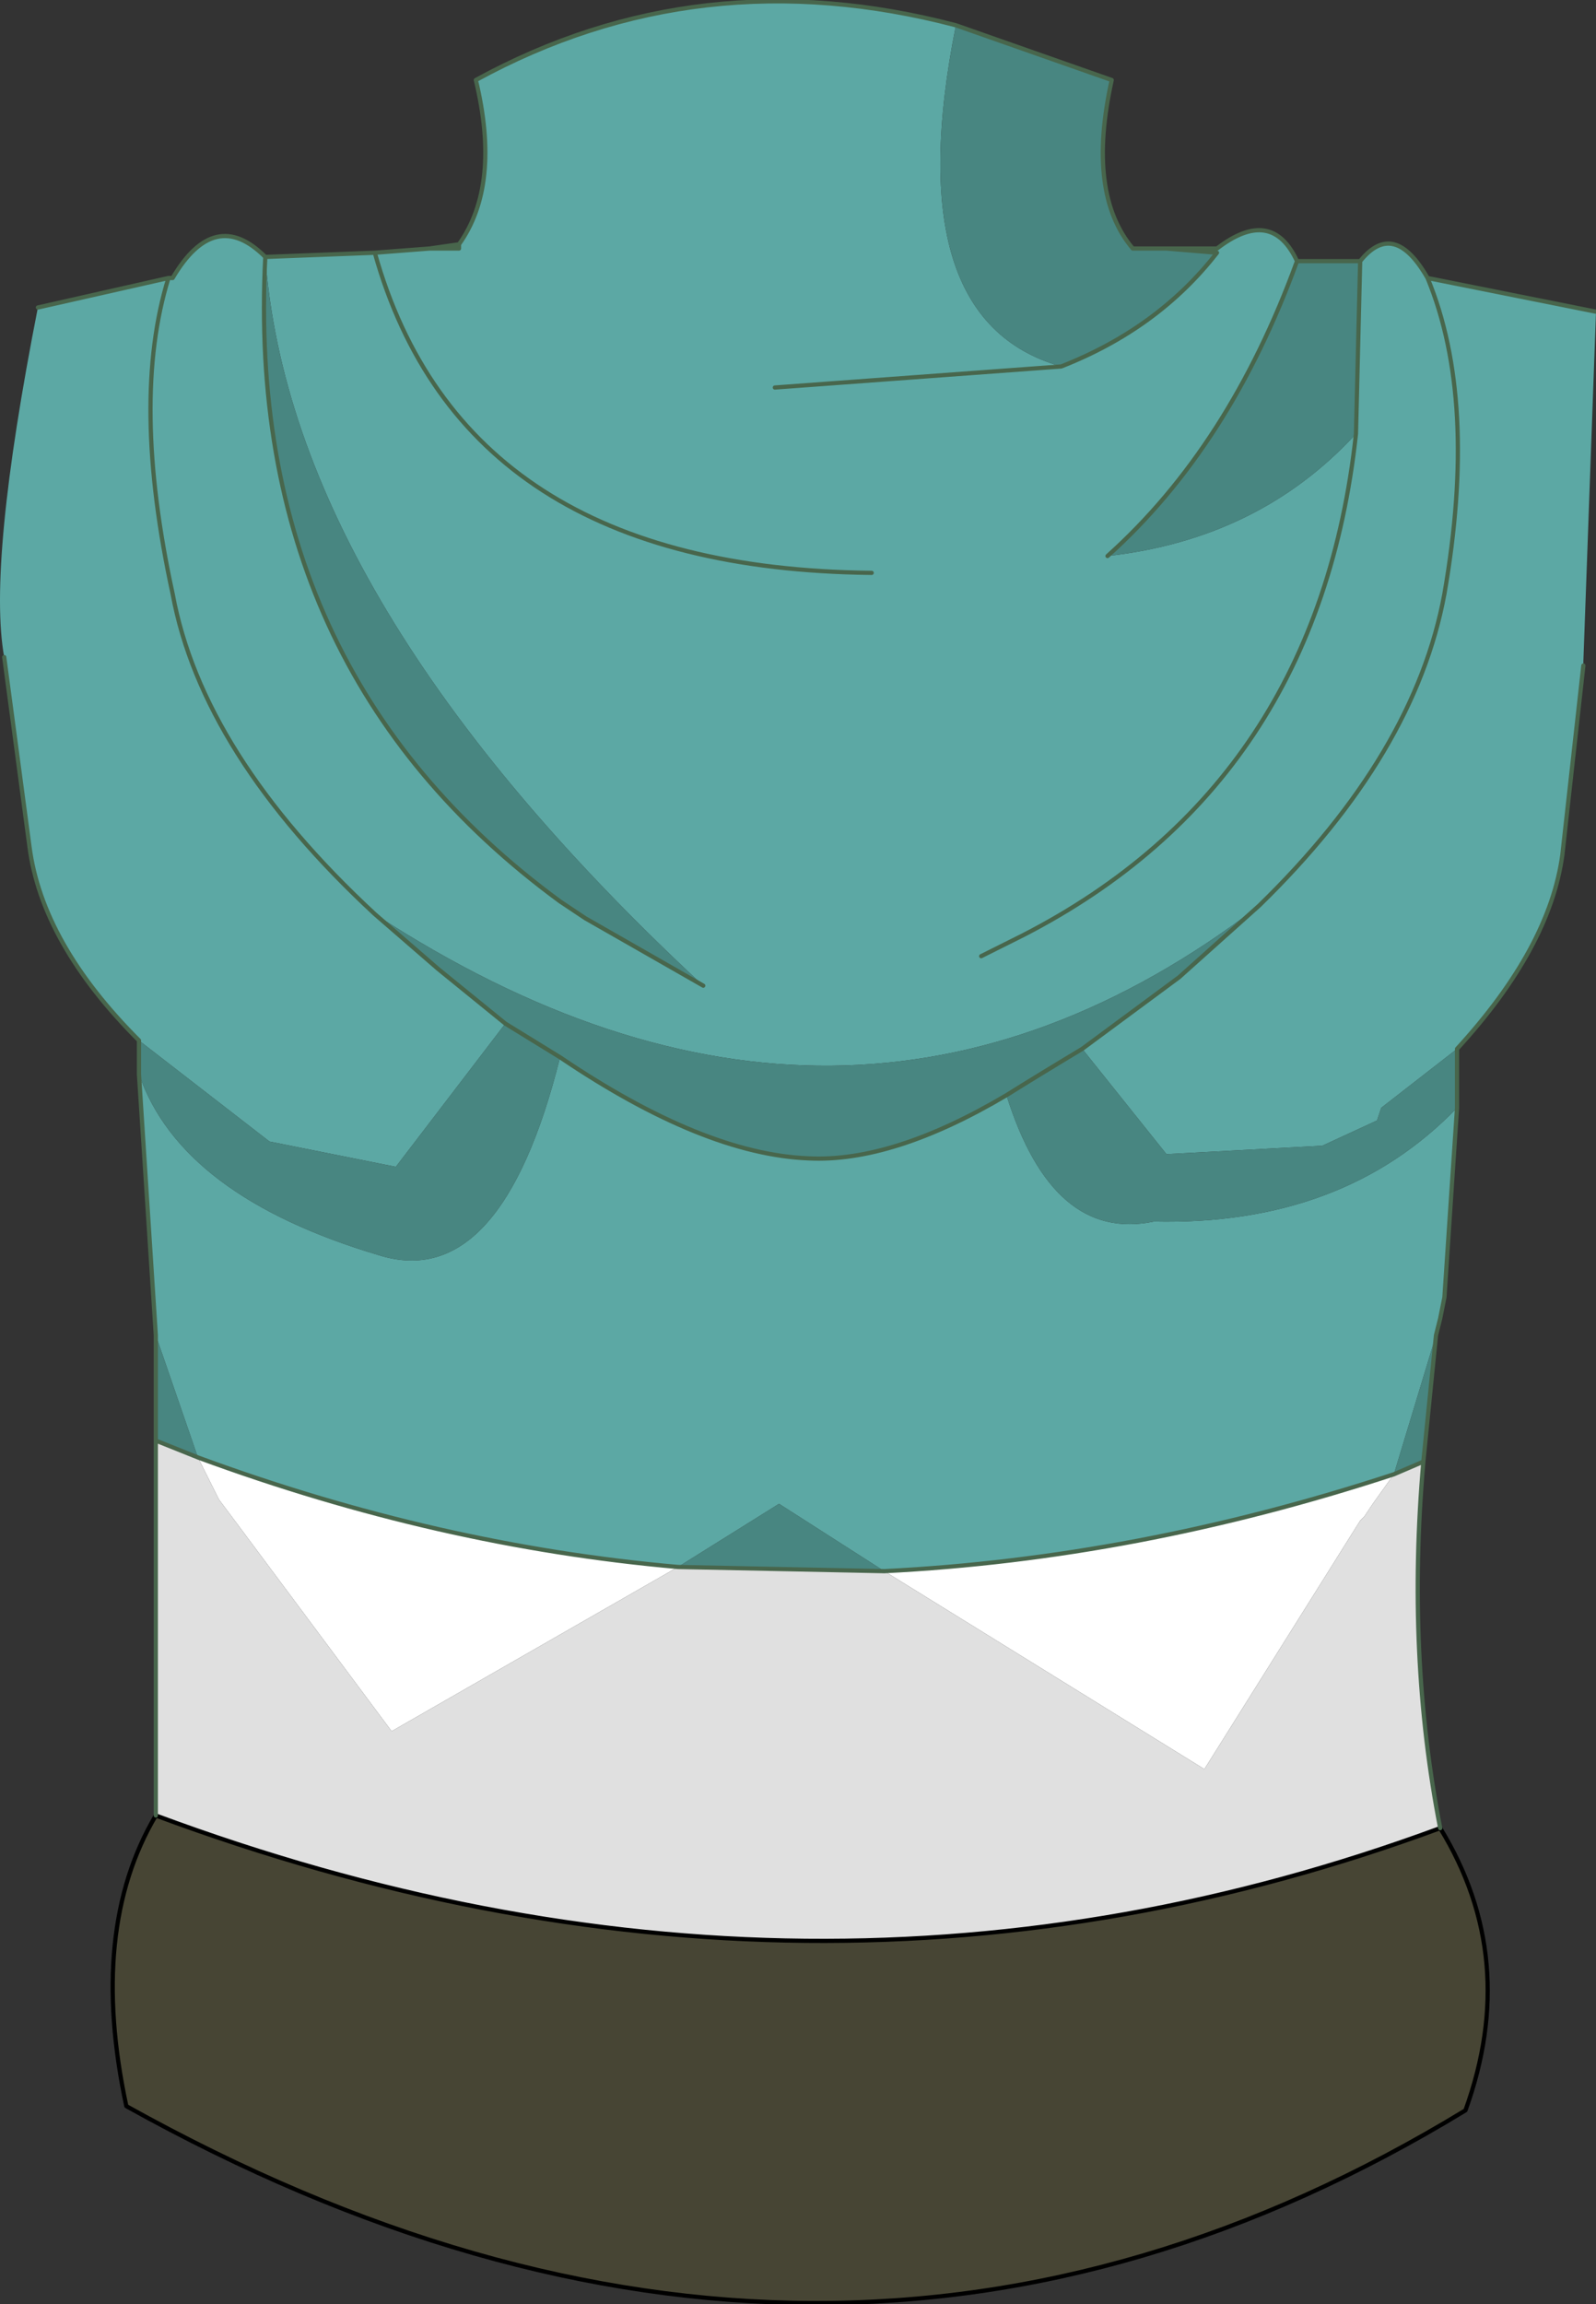 <?xml version="1.0" encoding="UTF-8" standalone="no"?>
<svg xmlns:xlink="http://www.w3.org/1999/xlink" height="27.35px" width="18.95px" xmlns="http://www.w3.org/2000/svg">
  <rect width="100%" height="100%" fill="#333333" stroke="none"/>
  <g transform="matrix(1.0, 0.0, 0.0, 1.0, 9.45, 12.1)">
    <path d="M-5.0 -9.1 L-4.35 -9.15 -5.0 -9.1 M7.1 5.4 L6.85 5.75 6.75 5.9 6.7 5.95 4.85 8.9 1.05 6.55 Q4.05 6.4 7.1 5.4 M-1.4 6.5 L-4.8 8.45 -6.7 5.9 -6.85 5.7 -7.1 5.2 Q-4.25 6.25 -1.4 6.5" fill="#ffffff" fill-rule="evenodd" stroke="none"/>
    <path d="M7.65 9.6 Q8.6 11.15 7.95 12.95 0.4 17.55 -7.95 12.9 -8.4 10.8 -7.6 9.45 0.2 12.35 7.65 9.6" fill="#474534" fill-rule="evenodd" stroke="none"/>
    <path d="M6.7 -9.0 Q7.1 -9.5 7.5 -8.8 L9.5 -8.4 9.35 -4.25 9.35 -4.2 9.1 -1.95 Q8.95 -0.85 7.85 0.35 L6.95 1.05 6.9 1.2 6.25 1.5 4.4 1.6 3.4 0.35 4.55 -0.5 5.5 -1.35 Q7.35 -3.15 7.7 -5.05 8.1 -7.35 7.5 -8.8 8.1 -7.35 7.7 -5.05 7.35 -3.15 5.5 -1.35 0.6 2.4 -5.0 -1.25 L-4.25 -0.6 -3.45 0.05 -4.75 1.75 -6.25 1.45 -7.8 0.25 Q-8.95 -0.9 -9.1 -2.05 L-9.4 -4.3 Q-9.6 -5.4 -9.0 -8.45 L-7.45 -8.8 -7.4 -8.8 Q-6.9 -9.65 -6.3 -9.05 L-5.0 -9.1 -4.35 -9.15 -4.0 -9.15 -4.0 -9.2 Q-3.5 -9.9 -3.8 -11.15 -1.15 -12.6 1.9 -11.8 1.2 -8.3 3.15 -7.75 4.3 -8.2 5.0 -9.1 L4.4 -9.15 5.0 -9.15 Q5.65 -9.65 5.95 -9.0 5.15 -6.8 3.7 -5.5 5.5 -5.7 6.65 -6.95 L6.7 -9.0 M2.2 -0.75 L2.7 -1.0 Q6.2 -2.8 6.65 -6.95 6.2 -2.8 2.7 -1.0 L2.2 -0.75 M7.85 1.05 L7.7 3.3 7.65 3.55 7.6 3.75 7.1 5.4 Q4.05 6.4 1.05 6.55 L-0.2 5.75 -1.4 6.5 Q-4.25 6.25 -7.1 5.2 L-7.6 3.75 -7.8 0.65 Q-7.3 2.1 -4.95 2.8 -3.5 3.25 -2.8 0.45 -1.1 1.6 0.15 1.65 1.15 1.7 2.5 0.9 3.05 2.65 4.25 2.4 6.5 2.45 7.85 1.05 M-0.25 -7.5 L3.15 -7.75 -0.25 -7.5 M0.9 -5.3 Q-3.95 -5.35 -5.0 -9.1 -3.95 -5.35 0.9 -5.3 M-6.3 -9.05 Q-6.55 -4.15 -2.8 -1.4 L-2.5 -1.2 -1.1 -0.4 Q-6.0 -4.95 -6.3 -9.05 M-7.45 -8.8 Q-7.9 -7.35 -7.4 -5.05 -7.05 -3.15 -5.0 -1.25 -7.05 -3.15 -7.4 -5.05 -7.9 -7.35 -7.45 -8.8" fill="#5ca8a4" fill-rule="evenodd" stroke="none"/>
    <path d="M6.7 -9.0 L6.65 -6.95 Q5.5 -5.7 3.7 -5.5 5.15 -6.8 5.95 -9.0 L6.7 -9.0 M7.85 0.35 L7.85 1.05 Q6.5 2.45 4.25 2.4 3.05 2.65 2.5 0.9 2.9 0.65 3.4 0.35 L4.4 1.6 6.25 1.5 6.9 1.2 6.95 1.05 7.85 0.35 M7.6 3.75 L7.45 5.25 7.1 5.4 7.6 3.75 M-7.6 5.0 L-7.6 3.75 -7.1 5.2 -7.6 5.0 M-7.8 0.65 L-7.8 0.25 -6.25 1.45 -4.75 1.75 -3.45 0.05 -4.25 -0.6 -5.0 -1.25 Q0.6 2.4 5.5 -1.35 L4.55 -0.5 3.4 0.35 Q2.9 0.65 2.5 0.9 1.15 1.7 0.15 1.65 -1.1 1.6 -2.8 0.45 -3.5 3.25 -4.95 2.8 -7.3 2.1 -7.8 0.65 M1.9 -11.8 L3.75 -11.15 Q3.45 -9.8 4.0 -9.15 L4.4 -9.15 5.0 -9.1 Q4.3 -8.2 3.15 -7.75 1.2 -8.3 1.9 -11.8 M-1.4 6.5 L-0.2 5.75 1.05 6.55 -1.4 6.5 M-1.1 -0.4 L-2.5 -1.2 -2.8 -1.4 Q-6.55 -4.15 -6.3 -9.05 -6.0 -4.95 -1.1 -0.4 M-3.45 0.05 L-2.8 0.45 -3.45 0.05" fill="#488681" fill-rule="evenodd" stroke="none"/>
    <path d="M7.45 5.25 Q7.25 7.55 7.65 9.6 0.2 12.35 -7.6 9.45 L-7.6 5.0 -7.1 5.2 -6.85 5.7 -6.7 5.9 -4.8 8.45 -1.4 6.5 1.05 6.55 4.85 8.9 6.7 5.95 6.75 5.9 6.85 5.75 7.1 5.4 7.45 5.25" fill="#e0e0e0" fill-rule="evenodd" stroke="none"/>
    <path d="M7.65 9.6 Q8.6 11.15 7.95 12.95 0.4 17.55 -7.95 12.9 -8.4 10.8 -7.6 9.45 0.2 12.35 7.65 9.6" fill="none" stroke="#000000" stroke-linecap="round" stroke-linejoin="round" stroke-width="0.05"/>
    <path d="M7.5 -8.8 Q7.1 -9.5 6.7 -9.0 L6.65 -6.95 Q6.2 -2.8 2.7 -1.0 L2.2 -0.75 M6.7 -9.0 L5.95 -9.0 Q5.15 -6.8 3.7 -5.5 M7.5 -8.8 L9.5 -8.4 M9.35 -4.2 L9.1 -1.95 Q8.95 -0.85 7.85 0.35 L7.85 1.05 7.7 3.3 7.65 3.55 7.6 3.75 7.45 5.25 Q7.25 7.55 7.65 9.6 M-7.6 9.45 L-7.6 5.0 -7.6 3.75 -7.8 0.65 -7.8 0.25 Q-8.95 -0.9 -9.1 -2.05 L-9.4 -4.3 M-9.0 -8.45 L-7.45 -8.8 -7.4 -8.8 Q-6.9 -9.65 -6.3 -9.05 L-5.0 -9.1 -4.35 -9.15 -4.0 -9.2 Q-3.5 -9.9 -3.8 -11.15 -1.15 -12.6 1.9 -11.8 L3.75 -11.15 Q3.45 -9.8 4.0 -9.15 L4.4 -9.15 5.0 -9.15 Q5.65 -9.65 5.95 -9.0 M4.4 -9.15 L5.0 -9.1 Q4.3 -8.2 3.15 -7.75 L-0.25 -7.5 M7.5 -8.8 Q8.1 -7.35 7.7 -5.05 7.35 -3.15 5.5 -1.35 L4.55 -0.5 3.4 0.35 Q2.9 0.65 2.5 0.9 1.15 1.7 0.15 1.65 -1.1 1.6 -2.8 0.45 L-3.45 0.05 -4.25 -0.6 -5.0 -1.25 Q-7.05 -3.15 -7.4 -5.05 -7.9 -7.35 -7.45 -8.8 M7.1 5.4 Q4.05 6.4 1.05 6.55 L-1.4 6.5 Q-4.25 6.25 -7.1 5.2 L-7.6 5.0 M7.1 5.4 L7.45 5.25 M-5.0 -9.1 L-4.35 -9.15 -4.0 -9.15 -4.0 -9.2 M-5.0 -9.1 Q-3.95 -5.35 0.9 -5.3 M-1.1 -0.4 L-2.5 -1.2 -2.8 -1.4 Q-6.55 -4.15 -6.3 -9.05" fill="none" stroke="#48664c" stroke-linecap="round" stroke-linejoin="round" stroke-width="0.05"/>
  </g>
</svg>
